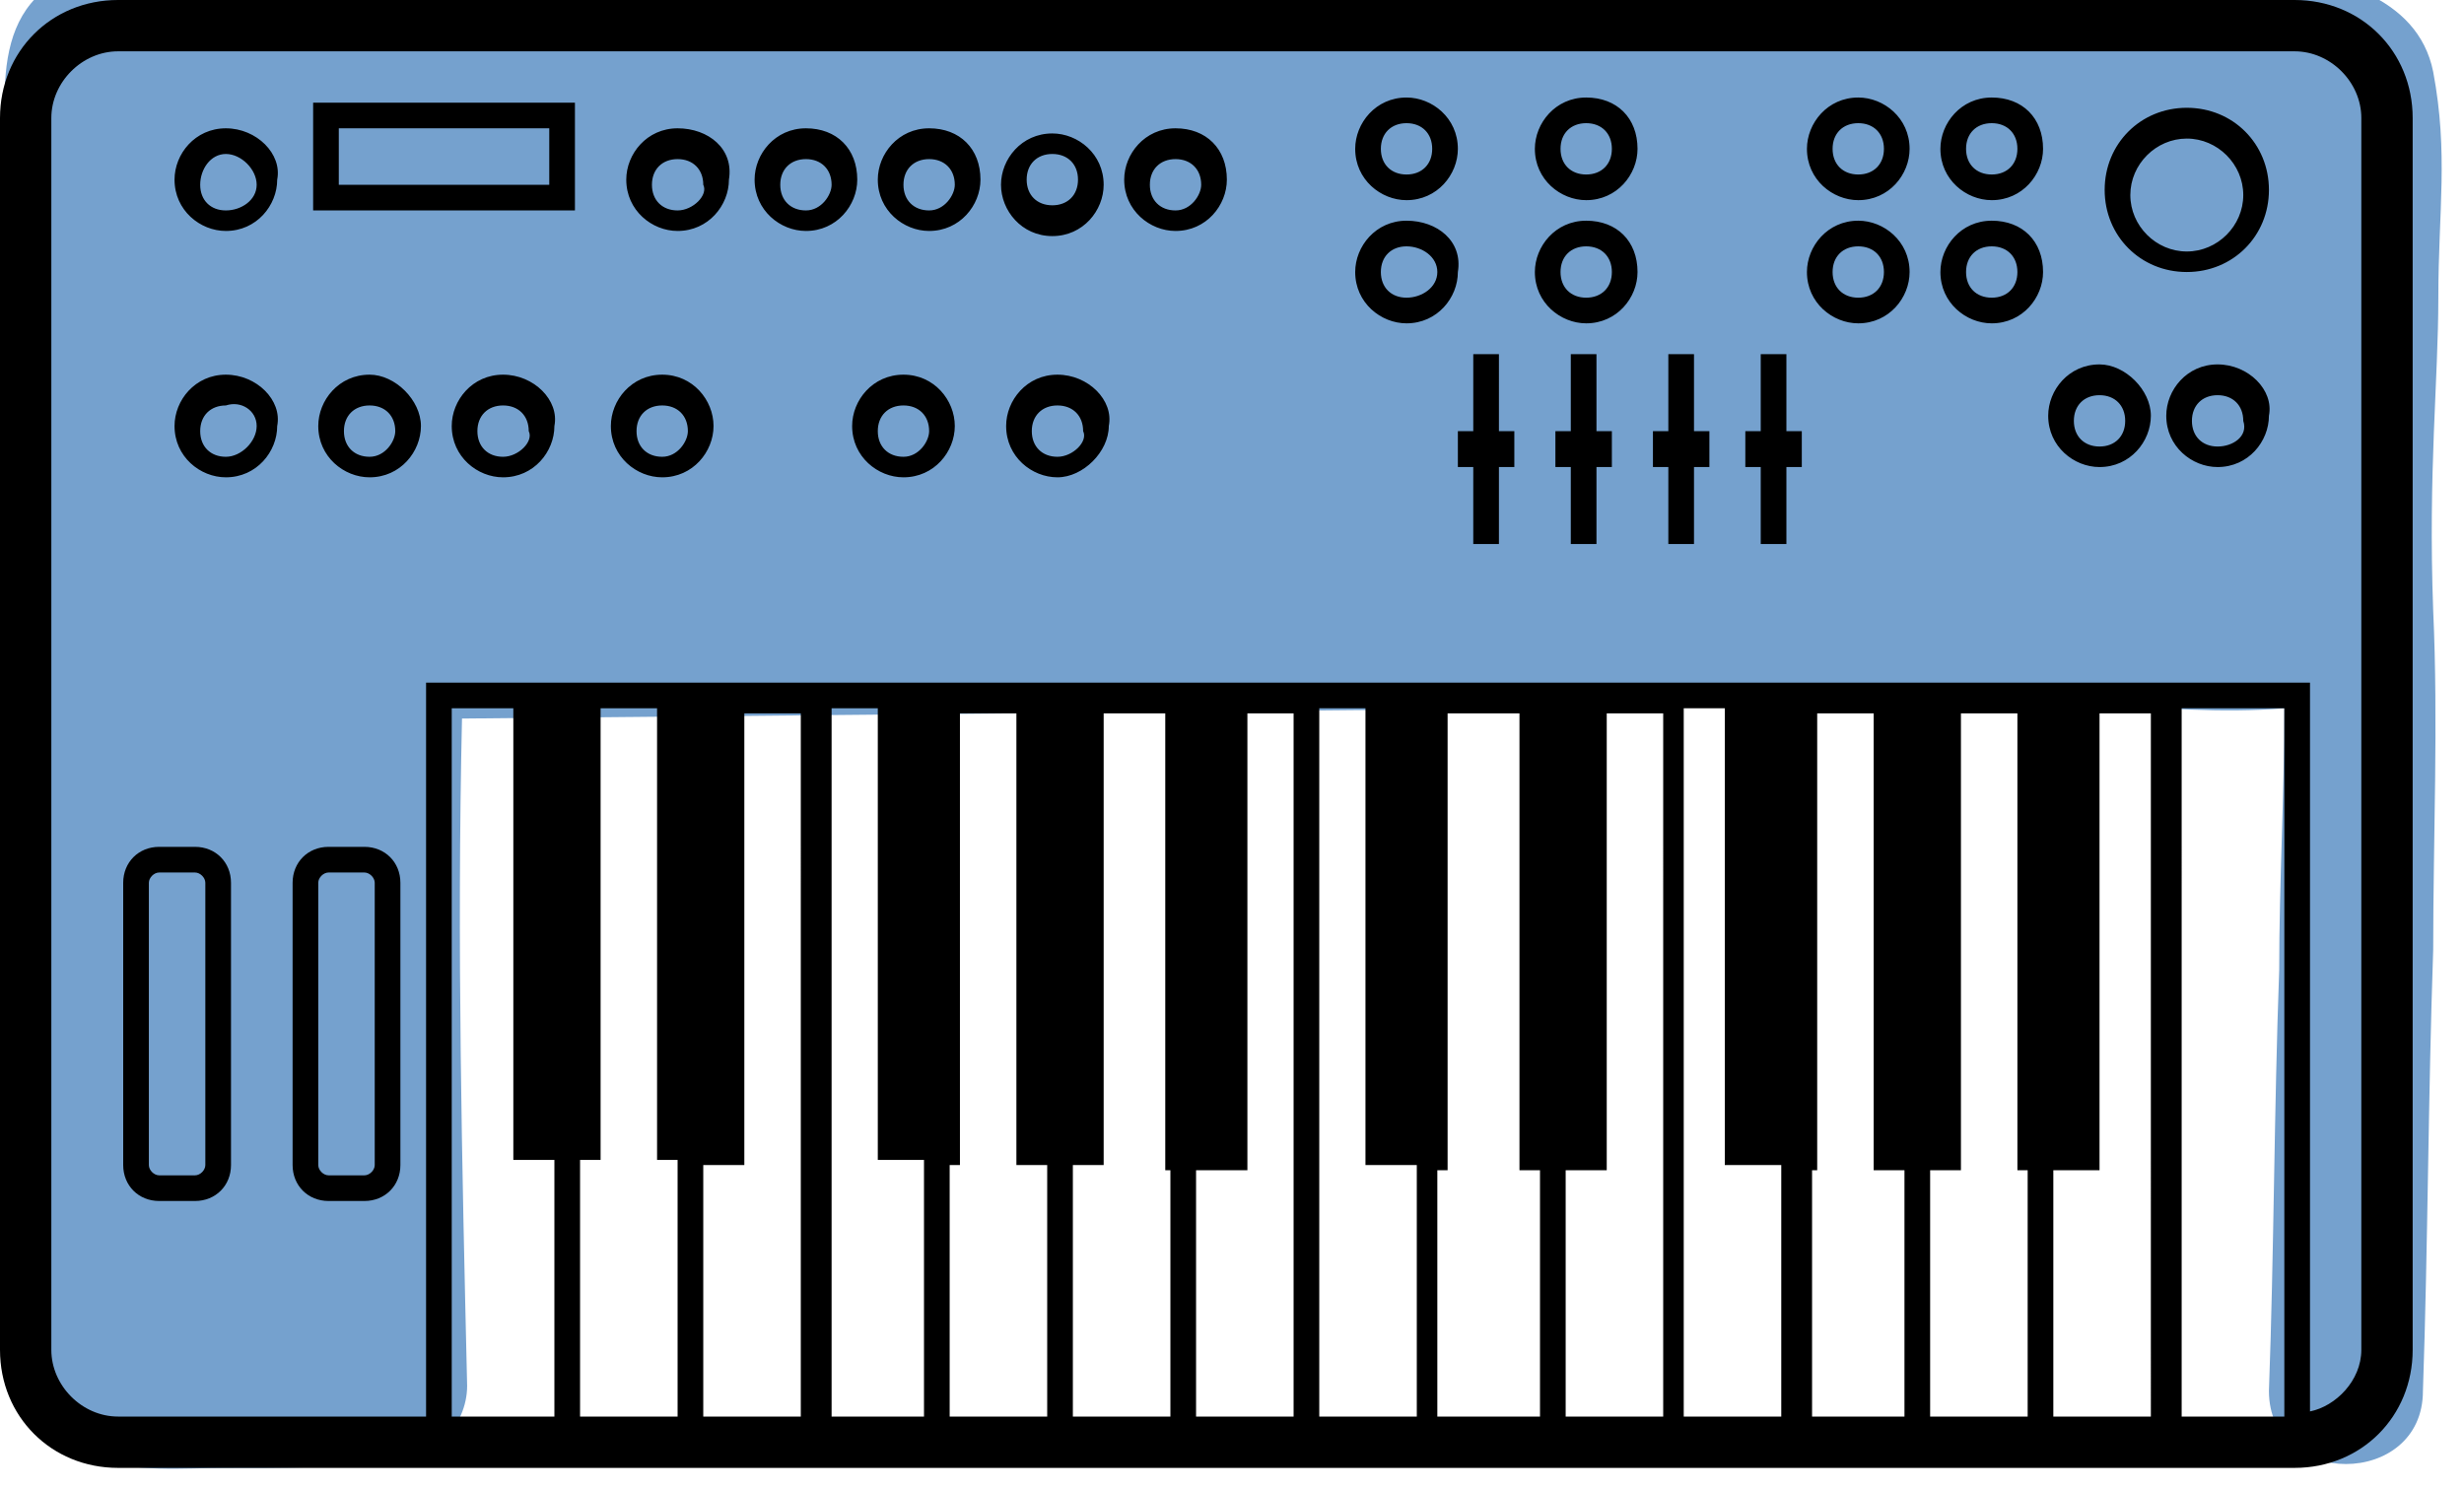 <?xml version="1.0" encoding="utf-8"?>
<!-- Generator: Adobe Illustrator 24.1.3, SVG Export Plug-In . SVG Version: 6.00 Build 0)  -->
<svg version="1.1" xmlns="http://www.w3.org/2000/svg" xmlns:xlink="http://www.w3.org/1999/xlink" x="0px" y="0px"
	 viewBox="0 0 48 29" style="enable-background:new 0 0 48 29;" xml:space="preserve">
<style type="text/css">
	.st0{fill:#75A1CE;}
</style>
<g id="colour">
	<path class="st0" d="M47.5,5.8c0-1.7,0.2-2.8-0.1-4.4c-0.3-1.5-2-1.9-3.4-2c-2-0.2-4.1,0-6.1-0.1c-8.3,0-16.5-0.1-24.8-0.1
		c-2,0-4,0-5.9,0c-1,0-2,0-3,0c-0.9,0-2.2,0-3,0.4c-1.6,0.8-1,3-1,4.5c0.1,2.1,0.2,4.2,0.2,6.4c0.1,4.6-0.1,9.1-0.4,13.7
		c-0.1,1.6,0,3.5,1.8,4.2c0.8,0.3,1.8,0.2,2.6,0.2c1.1,0,2.1,0,3.2-0.1c0.8,0,1.5-0.7,1.5-1.5C9,22.7,8.9,18.4,9,14
		c10.6-0.1,21.2-0.2,31.8-0.3c1.2,0.1,2.5,0.2,3.7,0.1c0,1.7-0.1,3.4-0.1,5.1c-0.1,2.7-0.1,5.5-0.2,8.2c0,1.9,3,1.9,3,0
		c0.1-2.9,0.1-5.7,0.2-8.6c0-2.2,0.1-4.4,0-6.6C47.3,9.2,47.5,7.4,47.5,5.8z"/>
</g>
<g id="Layer_1">
	<path d="M44.7,0H2.3C1,0,0,1,0,2.3v24c0,1.3,1,2.3,2.3,2.3h42.4c1.3,0,2.3-1,2.3-2.3v-24C47,1,46,0,44.7,0z M44.5,27.6h-2V13.8h2
		V27.6z M41.9,27.6H40v-4.8h0.9v-8.9h1V27.6z M39.5,22.8v4.8h-1.9v-4.8h0.6v-8.9h1.1v8.9H39.5z M37.1,22.8v4.8h-1.8v-4.8h0.1v-8.9
		h1.1v8.9H37.1z M34.7,22.8v4.8h-1.9V13.8h0.8v8.9H34.7z M32.4,27.6h-1.9v-4.8h0.8v-8.9h1.1V27.6z M30,22.8v4.8h-2v-4.8h0.2v-8.9
		h1.4v8.9H30z M27.6,22.8v4.8h-1.9V13.8h0.9v8.9H27.6z M25.2,27.6h-1.9v-4.8h1v-8.9h0.9V27.6z M22.8,22.8v4.8h-1.9v-4.9h0.6v-8.8
		h1.2v8.9H22.8z M20.4,22.7v4.9h-1.9v-4.9h0.2v-8.8h1.1v8.8H20.4z M18,22.7v4.9h-1.8V13.8h0.9v8.8H18z M15.6,27.6h-1.9v-4.9h0.8
		v-8.8h1.1V27.6z M13.2,22.7v4.9h-1.9v-5h0.4v-8.8h1.1v8.8H13.2z M10.8,22.6v5h-2V13.8h1.2v8.8H10.8z M46,26.3c0,0.6-0.5,1.1-1,1.2
		V13.3H8.3v14.3H2.3C1.6,27.6,1,27,1,26.3v-24C1,1.6,1.6,1,2.3,1h42.4C45.4,1,46,1.6,46,2.3V26.3z M7.1,16.5H6.4
		c-0.4,0-0.7,0.3-0.7,0.7v5.5c0,0.4,0.3,0.7,0.7,0.7h0.7c0.4,0,0.7-0.3,0.7-0.7v-5.5C7.8,16.8,7.5,16.5,7.1,16.5z M7.3,22.7
		c0,0.1-0.1,0.2-0.2,0.2H6.4c-0.1,0-0.2-0.1-0.2-0.2v-5.5c0-0.1,0.1-0.2,0.2-0.2h0.7c0.1,0,0.2,0.1,0.2,0.2V22.7z M3.8,16.5H3.1
		c-0.4,0-0.7,0.3-0.7,0.7v5.5c0,0.4,0.3,0.7,0.7,0.7h0.7c0.4,0,0.7-0.3,0.7-0.7v-5.5C4.5,16.8,4.2,16.5,3.8,16.5z M4,22.7
		c0,0.1-0.1,0.2-0.2,0.2H3.1c-0.1,0-0.2-0.1-0.2-0.2v-5.5C2.9,17.1,3,17,3.1,17h0.7C3.9,17,4,17.1,4,17.2V22.7z M6.1,4.1h5.1V2H6.1
		V4.1z M6.6,2.5h4.1v1.1H6.6V2.5z M42.6,5.3c0.9,0,1.6-0.7,1.6-1.6s-0.7-1.6-1.6-1.6c-0.9,0-1.6,0.7-1.6,1.6S41.7,5.3,42.6,5.3z
		 M42.6,2.7c0.6,0,1.1,0.5,1.1,1.1c0,0.6-0.5,1.1-1.1,1.1c-0.6,0-1.1-0.5-1.1-1.1C41.5,3.2,42,2.7,42.6,2.7z M4.4,2.5
		c-0.6,0-1,0.5-1,1c0,0.6,0.5,1,1,1c0.6,0,1-0.5,1-1C5.5,3,5,2.5,4.4,2.5z M4.4,4.1c-0.3,0-0.5-0.2-0.5-0.5C3.9,3.3,4.1,3,4.4,3
		C4.7,3,5,3.3,5,3.6C5,3.9,4.7,4.1,4.4,4.1z M4.4,7.3c-0.6,0-1,0.5-1,1c0,0.6,0.5,1,1,1c0.6,0,1-0.5,1-1C5.5,7.8,5,7.3,4.4,7.3z
		 M4.4,8.9c-0.3,0-0.5-0.2-0.5-0.5c0-0.3,0.2-0.5,0.5-0.5C4.7,7.8,5,8,5,8.3C5,8.6,4.7,8.9,4.4,8.9z M7.2,7.3c-0.6,0-1,0.5-1,1
		c0,0.6,0.5,1,1,1c0.6,0,1-0.5,1-1C8.2,7.8,7.7,7.3,7.2,7.3z M7.2,8.9c-0.3,0-0.5-0.2-0.5-0.5c0-0.3,0.2-0.5,0.5-0.5
		c0.3,0,0.5,0.2,0.5,0.5C7.7,8.6,7.5,8.9,7.2,8.9z M9.8,7.3c-0.6,0-1,0.5-1,1c0,0.6,0.5,1,1,1c0.6,0,1-0.5,1-1
		C10.9,7.8,10.4,7.3,9.8,7.3z M9.8,8.9c-0.3,0-0.5-0.2-0.5-0.5c0-0.3,0.2-0.5,0.5-0.5c0.3,0,0.5,0.2,0.5,0.5
		C10.4,8.6,10.1,8.9,9.8,8.9z M12.9,7.3c-0.6,0-1,0.5-1,1c0,0.6,0.5,1,1,1c0.6,0,1-0.5,1-1C13.9,7.8,13.5,7.3,12.9,7.3z M12.9,8.9
		c-0.3,0-0.5-0.2-0.5-0.5c0-0.3,0.2-0.5,0.5-0.5c0.3,0,0.5,0.2,0.5,0.5C13.4,8.6,13.2,8.9,12.9,8.9z M17.6,7.3c-0.6,0-1,0.5-1,1
		c0,0.6,0.5,1,1,1c0.6,0,1-0.5,1-1C18.6,7.8,18.2,7.3,17.6,7.3z M17.6,8.9c-0.3,0-0.5-0.2-0.5-0.5c0-0.3,0.2-0.5,0.5-0.5
		c0.3,0,0.5,0.2,0.5,0.5C18.1,8.6,17.9,8.9,17.6,8.9z M20.6,7.3c-0.6,0-1,0.5-1,1c0,0.6,0.5,1,1,1s1-0.5,1-1
		C21.7,7.8,21.2,7.3,20.6,7.3z M20.6,8.9c-0.3,0-0.5-0.2-0.5-0.5c0-0.3,0.2-0.5,0.5-0.5s0.5,0.2,0.5,0.5C21.2,8.6,20.9,8.9,20.6,8.9
		z M22.9,2.5c-0.6,0-1,0.5-1,1c0,0.6,0.5,1,1,1c0.6,0,1-0.5,1-1C23.9,2.9,23.5,2.5,22.9,2.5z M22.9,4.1c-0.3,0-0.5-0.2-0.5-0.5
		c0-0.3,0.2-0.5,0.5-0.5c0.3,0,0.5,0.2,0.5,0.5C23.4,3.8,23.2,4.1,22.9,4.1z M20.5,4.6c0.6,0,1-0.5,1-1c0-0.6-0.5-1-1-1
		c-0.6,0-1,0.5-1,1C19.5,4.1,19.9,4.6,20.5,4.6z M20.5,3C20.8,3,21,3.2,21,3.5c0,0.3-0.2,0.5-0.5,0.5S20,3.8,20,3.5
		C20,3.2,20.2,3,20.5,3z M18.1,2.5c-0.6,0-1,0.5-1,1c0,0.6,0.5,1,1,1c0.6,0,1-0.5,1-1C19.1,2.9,18.7,2.5,18.1,2.5z M18.1,4.1
		c-0.3,0-0.5-0.2-0.5-0.5c0-0.3,0.2-0.5,0.5-0.5c0.3,0,0.5,0.2,0.5,0.5C18.6,3.8,18.4,4.1,18.1,4.1z M15.7,2.5c-0.6,0-1,0.5-1,1
		c0,0.6,0.5,1,1,1c0.6,0,1-0.5,1-1C16.7,2.9,16.3,2.5,15.7,2.5z M15.7,4.1c-0.3,0-0.5-0.2-0.5-0.5c0-0.3,0.2-0.5,0.5-0.5
		c0.3,0,0.5,0.2,0.5,0.5C16.2,3.8,16,4.1,15.7,4.1z M13.2,2.5c-0.6,0-1,0.5-1,1c0,0.6,0.5,1,1,1c0.6,0,1-0.5,1-1
		C14.3,2.9,13.8,2.5,13.2,2.5z M13.2,4.1c-0.3,0-0.5-0.2-0.5-0.5c0-0.3,0.2-0.5,0.5-0.5s0.5,0.2,0.5,0.5C13.8,3.8,13.5,4.1,13.2,4.1
		z M27.4,3.9c0.6,0,1-0.5,1-1c0-0.6-0.5-1-1-1c-0.6,0-1,0.5-1,1C26.4,3.5,26.9,3.9,27.4,3.9z M27.4,2.4c0.3,0,0.5,0.2,0.5,0.5
		c0,0.3-0.2,0.5-0.5,0.5c-0.3,0-0.5-0.2-0.5-0.5C26.9,2.6,27.1,2.4,27.4,2.4z M27.4,4.3c-0.6,0-1,0.5-1,1c0,0.6,0.5,1,1,1
		c0.6,0,1-0.5,1-1C28.5,4.7,28,4.3,27.4,4.3z M27.4,5.8c-0.3,0-0.5-0.2-0.5-0.5c0-0.3,0.2-0.5,0.5-0.5C27.7,4.8,28,5,28,5.3
		C28,5.6,27.7,5.8,27.4,5.8z M30.9,1.9c-0.6,0-1,0.5-1,1c0,0.6,0.5,1,1,1c0.6,0,1-0.5,1-1C31.9,2.3,31.5,1.9,30.9,1.9z M30.9,3.4
		c-0.3,0-0.5-0.2-0.5-0.5c0-0.3,0.2-0.5,0.5-0.5c0.3,0,0.5,0.2,0.5,0.5C31.4,3.2,31.2,3.4,30.9,3.4z M30.9,4.3c-0.6,0-1,0.5-1,1
		c0,0.6,0.5,1,1,1c0.6,0,1-0.5,1-1C31.9,4.7,31.5,4.3,30.9,4.3z M30.9,5.8c-0.3,0-0.5-0.2-0.5-0.5c0-0.3,0.2-0.5,0.5-0.5
		c0.3,0,0.5,0.2,0.5,0.5C31.4,5.6,31.2,5.8,30.9,5.8z M36.2,1.9c-0.6,0-1,0.5-1,1c0,0.6,0.5,1,1,1c0.6,0,1-0.5,1-1
		C37.2,2.3,36.7,1.9,36.2,1.9z M36.2,3.4c-0.3,0-0.5-0.2-0.5-0.5c0-0.3,0.2-0.5,0.5-0.5c0.3,0,0.5,0.2,0.5,0.5
		C36.7,3.2,36.5,3.4,36.2,3.4z M36.2,4.3c-0.6,0-1,0.5-1,1c0,0.6,0.5,1,1,1c0.6,0,1-0.5,1-1C37.2,4.7,36.7,4.3,36.2,4.3z M36.2,5.8
		c-0.3,0-0.5-0.2-0.5-0.5c0-0.3,0.2-0.5,0.5-0.5c0.3,0,0.5,0.2,0.5,0.5C36.7,5.6,36.5,5.8,36.2,5.8z M38.8,1.9c-0.6,0-1,0.5-1,1
		c0,0.6,0.5,1,1,1c0.6,0,1-0.5,1-1C39.8,2.3,39.4,1.9,38.8,1.9z M38.8,3.4c-0.3,0-0.5-0.2-0.5-0.5c0-0.3,0.2-0.5,0.5-0.5
		c0.3,0,0.5,0.2,0.5,0.5C39.3,3.2,39.1,3.4,38.8,3.4z M38.8,4.3c-0.6,0-1,0.5-1,1c0,0.6,0.5,1,1,1c0.6,0,1-0.5,1-1
		C39.8,4.7,39.4,4.3,38.8,4.3z M38.8,5.8c-0.3,0-0.5-0.2-0.5-0.5c0-0.3,0.2-0.5,0.5-0.5c0.3,0,0.5,0.2,0.5,0.5
		C39.3,5.6,39.1,5.8,38.8,5.8z M40.9,7.1c-0.6,0-1,0.5-1,1c0,0.6,0.5,1,1,1c0.6,0,1-0.5,1-1C41.9,7.6,41.4,7.1,40.9,7.1z M40.9,8.7
		c-0.3,0-0.5-0.2-0.5-0.5c0-0.3,0.2-0.5,0.5-0.5c0.3,0,0.5,0.2,0.5,0.5C41.4,8.5,41.2,8.7,40.9,8.7z M43.2,7.1c-0.6,0-1,0.5-1,1
		c0,0.6,0.5,1,1,1c0.6,0,1-0.5,1-1C44.3,7.6,43.8,7.1,43.2,7.1z M43.2,8.7c-0.3,0-0.5-0.2-0.5-0.5c0-0.3,0.2-0.5,0.5-0.5
		c0.3,0,0.5,0.2,0.5,0.5C43.8,8.5,43.5,8.7,43.2,8.7z M29.2,8.4h0.3v0.7h-0.3v1.5h-0.5V9.1h-0.3V8.4h0.3V6.9h0.5V8.4z M31.1,8.4h0.3
		v0.7h-0.3v1.5h-0.5V9.1h-0.3V8.4h0.3V6.9h0.5V8.4z M33,8.4h0.3v0.7H33v1.5h-0.5V9.1h-0.3V8.4h0.3V6.9H33V8.4z M34.8,8.4h0.3v0.7
		h-0.3v1.5h-0.5V9.1H34V8.4h0.3V6.9h0.5V8.4z"/>
</g>
</svg>
